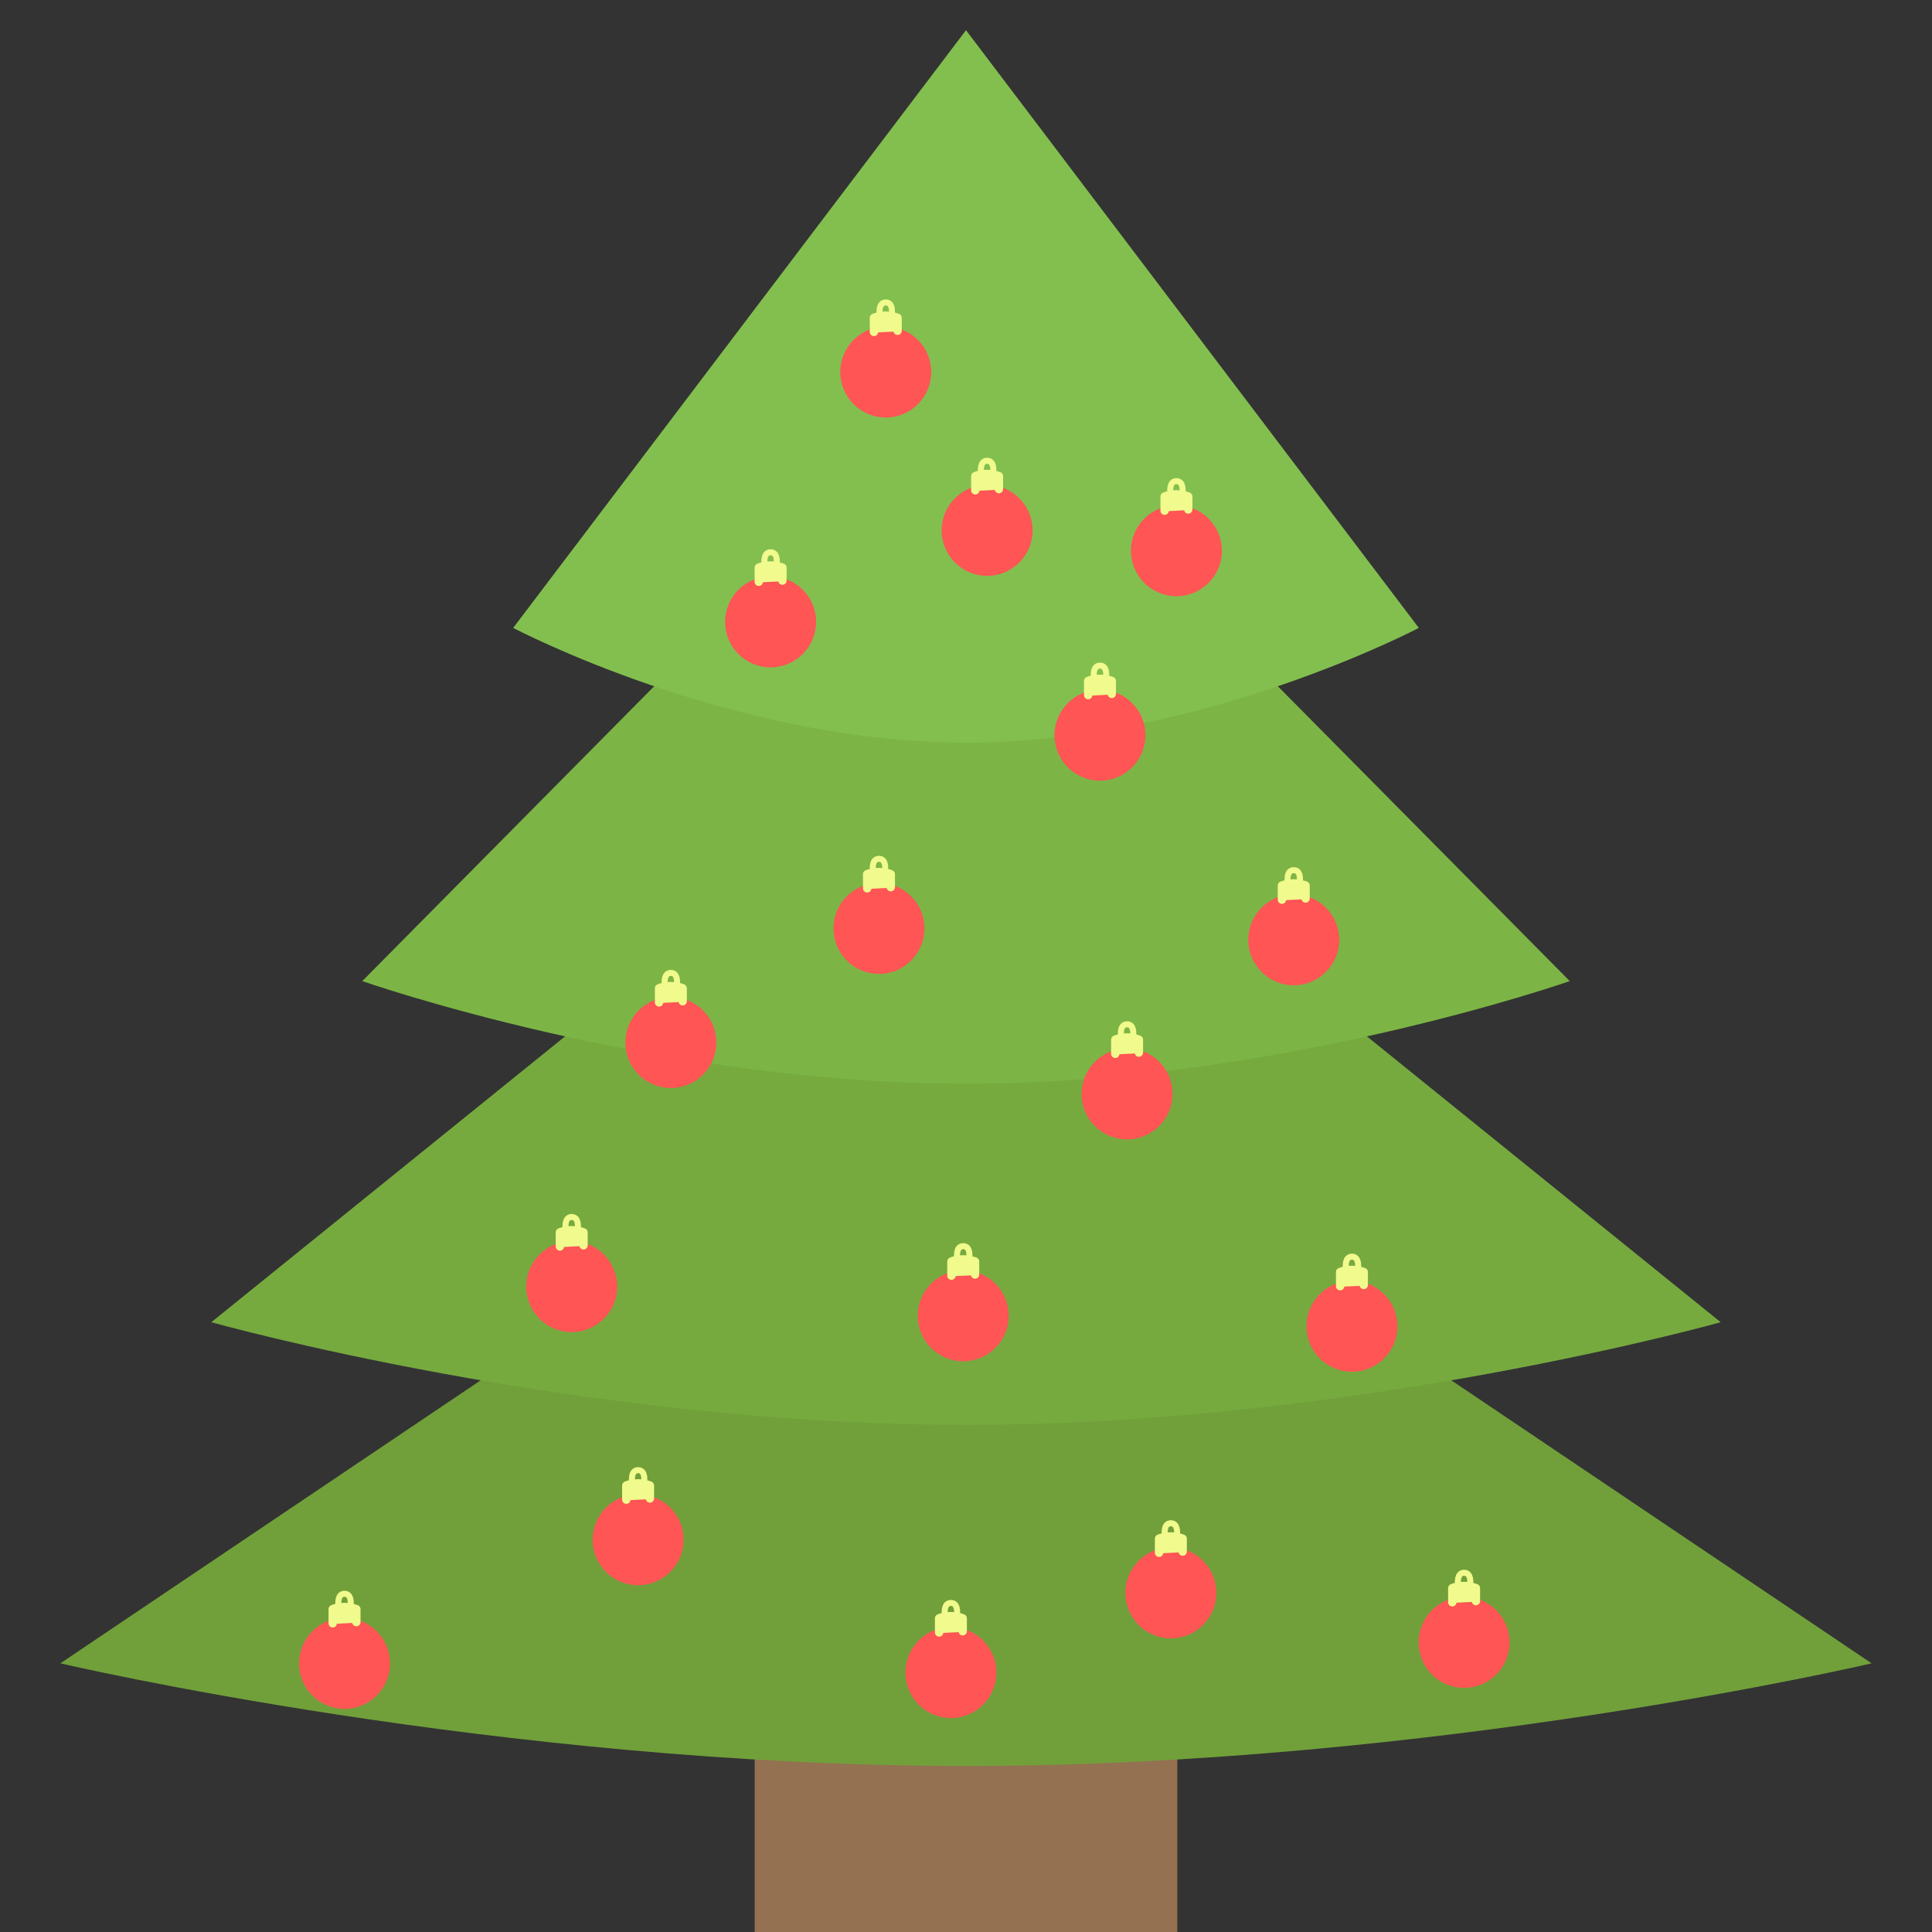 <svg xmlns:inkscape="http://www.inkscape.org/namespaces/inkscape" xmlns:sodipodi="http://sodipodi.sourceforge.net/DTD/sodipodi-0.dtd" xmlns="http://www.w3.org/2000/svg" xmlns:svg="http://www.w3.org/2000/svg" viewBox="0 0 64 64" enable-background="new 0 0 64 64" version="1.1" id="svg5" sodipodi:docname="christmas_tree_decorated.svg" xml:space="preserve" inkscape:version="1.3.2 (091e20ef0f, 2023-11-25)">
  <rect x="0" y="0" width="64" height="64" fill="#333333" stroke="none"/>
  <defs id="defs5"/>
  <sodipodi:namedview id="namedview5" pagecolor="#ffffff" bordercolor="#000000" borderopacity="0.25" inkscape:showpageshadow="2" inkscape:pageopacity="0.0" inkscape:pagecheckerboard="0" inkscape:deskcolor="#d1d1d1" inkscape:zoom="5.7578125" inkscape:cx="-9.5522388" inkscape:cy="38.295794" inkscape:window-width="1680" inkscape:window-height="1013" inkscape:window-x="0" inkscape:window-y="0" inkscape:window-maximized="1" inkscape:current-layer="svg5"/>
  <path fill="#947151" d="m25 52.1h14v11.9h-14z" id="path1"/>
  <path d="M32,34.9L2,55.1c0,0,14.5,3.4,30,3.4c15.5,0,30-3.4,30-3.4L32,34.9z" fill="#71a03a" id="path2"/>
  <path d="M32,23.6L7,43.8c0,0,12.1,3.4,25,3.4s25-3.4,25-3.4L32,23.6z" fill="#76aa3f" id="path3"/>
  <path d="M32,12.3L12,32.5c0,0,9.7,3.4,20,3.4c10.3,0,20-3.4,20-3.4L32,12.3z" fill="#7cb545" id="path4"/>
  <path d="M32,1L17,20.8c0,0,7.2,3.8,15,3.8s15-3.8,15-3.8L32,1z" fill="#83bf4f" id="path5"/>
  <g id="g5" transform="matrix(0.043,0,0,0.043,40.754,28.554)">
    <path style="fill:#ff5555;stroke:#ff5555" d="m 48.912,94.5 c -19.048,0 -34.545,-15.497 -34.545,-34.546 0,-19.048 15.497,-34.545 34.545,-34.545 19.048,0 34.546,15.497 34.546,34.545 0,19.049 -15.498,34.546 -34.546,34.546 z m 0,-63.637 c -16.041,0 -29.091,13.051 -29.091,29.091 0,16.041 13.05,29.092 29.091,29.092 16.041,0 29.091,-13.051 29.091,-29.092 0,-16.04 -13.051,-29.091 -29.091,-29.091 z" id="path1-3">
    </path>
    <ellipse style="fill:#ff5555;stroke:#ff5555;stroke-width:0.677;stroke-miterlimit:4.1" id="path6" cx="42.927" cy="31.127" rx="1.065" ry="1.055" transform="matrix(22.995,0,0,23.2,-937.135,-662.453)"/>
    <path style="fill:#ff5555;stroke:#ff5555" d="m 48.992,84.5 c -1.004,0 -1.818,-0.814 -1.818,-1.818 0,-1.004 0.814,-1.818 1.818,-1.818 11.529,0 20.91,-9.379 20.91,-20.909 0,-1.004 0.813,-1.817 1.818,-1.817 1.004,0 1.817,0.813 1.817,1.817 0,13.534 -11.011,24.545 -24.545,24.545 z" id="path2-6">
    </path>
    <path style="fill:#f1fa8c;stroke:#f1fa8c" d="m 58.936,15.573 c -10.909,-3.967 -19.847,-0.097 -20.222,0.071 -0.985,0.438 -1.62,1.414 -1.62,2.492 v 10.909 c 0,1.506 1.221,2.727 2.728,2.727 1.506,0 2.727,-1.221 2.727,-2.727 V 28.908 L 55.29,28.271 c 0.073,1.441 1.254,2.591 2.714,2.591 1.507,0 2.728,-1.221 2.728,-2.727 v -10 c -0.002,-1.146 -0.719,-2.17 -1.796,-2.562 z" id="path3-7">
    </path>
    <path style="fill:#f1fa8c;stroke:#f1fa8c" d="m 53.459,18.137 c -0.107,0 -0.216,-0.01 -0.326,-0.029 -0.987,-0.18 -1.643,-1.125 -1.464,-2.111 v 0 c 0.23,-1.294 0.568,-5.371 -0.863,-7.081 -0.28,-0.335 -0.78,-0.778 -1.894,-0.778 -1.113,0 -1.614,0.443 -1.894,0.778 -1.432,1.71 -1.094,5.787 -0.863,7.081 0.177,0.987 -0.479,1.933 -1.467,2.11 -0.992,0.178 -1.932,-0.477 -2.111,-1.463 -0.123,-0.68 -1.126,-6.733 1.646,-10.057 1.14,-1.365 2.761,-2.087 4.688,-2.087 1.927,0 3.549,0.722 4.689,2.087 2.773,3.323 1.771,9.377 1.646,10.057 -0.159,0.877 -0.925,1.493 -1.787,1.493 z" id="path4-5">
    </path>
  </g>
  <g id="g5-3" transform="matrix(0.043,0,0,0.043,36.868,15.667)">
    <path style="fill:#ff5555;stroke:#ff5555" d="m 48.912,94.5 c -19.048,0 -34.545,-15.497 -34.545,-34.546 0,-19.048 15.497,-34.545 34.545,-34.545 19.048,0 34.546,15.497 34.546,34.545 0,19.049 -15.498,34.546 -34.546,34.546 z m 0,-63.637 c -16.041,0 -29.091,13.051 -29.091,29.091 0,16.041 13.05,29.092 29.091,29.092 16.041,0 29.091,-13.051 29.091,-29.092 0,-16.04 -13.051,-29.091 -29.091,-29.091 z" id="path1-3-5">
    </path>
    <ellipse style="fill:#ff5555;stroke:#ff5555;stroke-width:0.677;stroke-miterlimit:4.1" id="path6-6" cx="42.927" cy="31.127" rx="1.065" ry="1.055" transform="matrix(22.995,0,0,23.2,-937.135,-662.453)"/>
    <path style="fill:#ff5555;stroke:#ff5555" d="m 48.992,84.5 c -1.004,0 -1.818,-0.814 -1.818,-1.818 0,-1.004 0.814,-1.818 1.818,-1.818 11.529,0 20.91,-9.379 20.91,-20.909 0,-1.004 0.813,-1.817 1.818,-1.817 1.004,0 1.817,0.813 1.817,1.817 0,13.534 -11.011,24.545 -24.545,24.545 z" id="path2-6-2">
    </path>
    <path style="fill:#f1fa8c;stroke:#f1fa8c" d="m 58.936,15.573 c -10.909,-3.967 -19.847,-0.097 -20.222,0.071 -0.985,0.438 -1.62,1.414 -1.62,2.492 v 10.909 c 0,1.506 1.221,2.727 2.728,2.727 1.506,0 2.727,-1.221 2.727,-2.727 V 28.908 L 55.29,28.271 c 0.073,1.441 1.254,2.591 2.714,2.591 1.507,0 2.728,-1.221 2.728,-2.727 v -10 c -0.002,-1.146 -0.719,-2.17 -1.796,-2.562 z" id="path3-7-9">
    </path>
    <path style="fill:#f1fa8c;stroke:#f1fa8c" d="m 53.459,18.137 c -0.107,0 -0.216,-0.01 -0.326,-0.029 -0.987,-0.18 -1.643,-1.125 -1.464,-2.111 v 0 c 0.23,-1.294 0.568,-5.371 -0.863,-7.081 -0.28,-0.335 -0.78,-0.778 -1.894,-0.778 -1.113,0 -1.614,0.443 -1.894,0.778 -1.432,1.71 -1.094,5.787 -0.863,7.081 0.177,0.987 -0.479,1.933 -1.467,2.11 -0.992,0.178 -1.932,-0.477 -2.111,-1.463 -0.123,-0.68 -1.126,-6.733 1.646,-10.057 1.14,-1.365 2.761,-2.087 4.688,-2.087 1.927,0 3.549,0.722 4.689,2.087 2.773,3.323 1.771,9.377 1.646,10.057 -0.159,0.877 -0.925,1.493 -1.787,1.493 z" id="path4-5-1">
    </path>
  </g>
  <g id="g5-2" transform="matrix(0.043,0,0,0.043,23.424,18.023)">
    <path style="fill:#ff5555;stroke:#ff5555" d="m 48.912,94.5 c -19.048,0 -34.545,-15.497 -34.545,-34.546 0,-19.048 15.497,-34.545 34.545,-34.545 19.048,0 34.546,15.497 34.546,34.545 0,19.049 -15.498,34.546 -34.546,34.546 z m 0,-63.637 c -16.041,0 -29.091,13.051 -29.091,29.091 0,16.041 13.05,29.092 29.091,29.092 16.041,0 29.091,-13.051 29.091,-29.092 0,-16.04 -13.051,-29.091 -29.091,-29.091 z" id="path1-3-7">
    </path>
    <ellipse style="fill:#ff5555;stroke:#ff5555;stroke-width:0.677;stroke-miterlimit:4.1" id="path6-0" cx="42.927" cy="31.127" rx="1.065" ry="1.055" transform="matrix(22.995,0,0,23.2,-937.135,-662.453)"/>
    <path style="fill:#ff5555;stroke:#ff5555" d="m 48.992,84.5 c -1.004,0 -1.818,-0.814 -1.818,-1.818 0,-1.004 0.814,-1.818 1.818,-1.818 11.529,0 20.91,-9.379 20.91,-20.909 0,-1.004 0.813,-1.817 1.818,-1.817 1.004,0 1.817,0.813 1.817,1.817 0,13.534 -11.011,24.545 -24.545,24.545 z" id="path2-6-9">
    </path>
    <path style="fill:#f1fa8c;stroke:#f1fa8c" d="m 58.936,15.573 c -10.909,-3.967 -19.847,-0.097 -20.222,0.071 -0.985,0.438 -1.62,1.414 -1.62,2.492 v 10.909 c 0,1.506 1.221,2.727 2.728,2.727 1.506,0 2.727,-1.221 2.727,-2.727 V 28.908 L 55.29,28.271 c 0.073,1.441 1.254,2.591 2.714,2.591 1.507,0 2.728,-1.221 2.728,-2.727 v -10 c -0.002,-1.146 -0.719,-2.17 -1.796,-2.562 z" id="path3-7-3">
    </path>
    <path style="fill:#f1fa8c;stroke:#f1fa8c" d="m 53.459,18.137 c -0.107,0 -0.216,-0.01 -0.326,-0.029 -0.987,-0.18 -1.643,-1.125 -1.464,-2.111 v 0 c 0.23,-1.294 0.568,-5.371 -0.863,-7.081 -0.28,-0.335 -0.78,-0.778 -1.894,-0.778 -1.113,0 -1.614,0.443 -1.894,0.778 -1.432,1.71 -1.094,5.787 -0.863,7.081 0.177,0.987 -0.479,1.933 -1.467,2.11 -0.992,0.178 -1.932,-0.477 -2.111,-1.463 -0.123,-0.68 -1.126,-6.733 1.646,-10.057 1.14,-1.365 2.761,-2.087 4.688,-2.087 1.927,0 3.549,0.722 4.689,2.087 2.773,3.323 1.771,9.377 1.646,10.057 -0.159,0.877 -0.925,1.493 -1.787,1.493 z" id="path4-5-6">
    </path>
  </g>
  <g id="g5-17" transform="matrix(0.043,0,0,0.043,34.335,21.777)">
    <path style="fill:#ff5555;stroke:#ff5555" d="m 48.912,94.5 c -19.048,0 -34.545,-15.497 -34.545,-34.546 0,-19.048 15.497,-34.545 34.545,-34.545 19.048,0 34.546,15.497 34.546,34.545 0,19.049 -15.498,34.546 -34.546,34.546 z m 0,-63.637 c -16.041,0 -29.091,13.051 -29.091,29.091 0,16.041 13.05,29.092 29.091,29.092 16.041,0 29.091,-13.051 29.091,-29.092 0,-16.04 -13.051,-29.091 -29.091,-29.091 z" id="path1-3-71">
    </path>
    <ellipse style="fill:#ff5555;stroke:#ff5555;stroke-width:0.677;stroke-miterlimit:4.1" id="path6-159" cx="42.927" cy="31.127" rx="1.065" ry="1.055" transform="matrix(22.995,0,0,23.2,-937.135,-662.453)"/>
    <path style="fill:#ff5555;stroke:#ff5555" d="m 48.992,84.5 c -1.004,0 -1.818,-0.814 -1.818,-1.818 0,-1.004 0.814,-1.818 1.818,-1.818 11.529,0 20.91,-9.379 20.91,-20.909 0,-1.004 0.813,-1.817 1.818,-1.817 1.004,0 1.817,0.813 1.817,1.817 0,13.534 -11.011,24.545 -24.545,24.545 z" id="path2-6-77">
    </path>
    <path style="fill:#f1fa8c;stroke:#f1fa8c" d="m 58.936,15.573 c -10.909,-3.967 -19.847,-0.097 -20.222,0.071 -0.985,0.438 -1.62,1.414 -1.62,2.492 v 10.909 c 0,1.506 1.221,2.727 2.728,2.727 1.506,0 2.727,-1.221 2.727,-2.727 V 28.908 L 55.29,28.271 c 0.073,1.441 1.254,2.591 2.714,2.591 1.507,0 2.728,-1.221 2.728,-2.727 v -10 c -0.002,-1.146 -0.719,-2.17 -1.796,-2.562 z" id="path3-7-6">
    </path>
    <path style="fill:#f1fa8c;stroke:#f1fa8c" d="m 53.459,18.137 c -0.107,0 -0.216,-0.01 -0.326,-0.029 -0.987,-0.18 -1.643,-1.125 -1.464,-2.111 v 0 c 0.23,-1.294 0.568,-5.371 -0.863,-7.081 -0.28,-0.335 -0.78,-0.778 -1.894,-0.778 -1.113,0 -1.614,0.443 -1.894,0.778 -1.432,1.71 -1.094,5.787 -0.863,7.081 0.177,0.987 -0.479,1.933 -1.467,2.11 -0.992,0.178 -1.932,-0.477 -2.111,-1.463 -0.123,-0.68 -1.126,-6.733 1.646,-10.057 1.14,-1.365 2.761,-2.087 4.688,-2.087 1.927,0 3.549,0.722 4.689,2.087 2.773,3.323 1.771,9.377 1.646,10.057 -0.159,0.877 -0.925,1.493 -1.787,1.493 z" id="path4-5-73">
    </path>
  </g>
  <g id="g5-0" transform="matrix(0.043,0,0,0.043,27.239,9.747)">
    <path style="fill:#ff5555;stroke:#ff5555" d="m 48.912,94.5 c -19.048,0 -34.545,-15.497 -34.545,-34.546 0,-19.048 15.497,-34.545 34.545,-34.545 19.048,0 34.546,15.497 34.546,34.545 0,19.049 -15.498,34.546 -34.546,34.546 z m 0,-63.637 c -16.041,0 -29.091,13.051 -29.091,29.091 0,16.041 13.05,29.092 29.091,29.092 16.041,0 29.091,-13.051 29.091,-29.092 0,-16.04 -13.051,-29.091 -29.091,-29.091 z" id="path1-3-6">
    </path>
    <ellipse style="fill:#ff5555;stroke:#ff5555;stroke-width:0.677;stroke-miterlimit:4.1" id="path6-2" cx="42.927" cy="31.127" rx="1.065" ry="1.055" transform="matrix(22.995,0,0,23.2,-937.135,-662.453)"/>
    <path style="fill:#ff5555;stroke:#ff5555" d="m 48.992,84.5 c -1.004,0 -1.818,-0.814 -1.818,-1.818 0,-1.004 0.814,-1.818 1.818,-1.818 11.529,0 20.91,-9.379 20.91,-20.909 0,-1.004 0.813,-1.817 1.818,-1.817 1.004,0 1.817,0.813 1.817,1.817 0,13.534 -11.011,24.545 -24.545,24.545 z" id="path2-6-6">
    </path>
    <path style="fill:#f1fa8c;stroke:#f1fa8c" d="m 58.936,15.573 c -10.909,-3.967 -19.847,-0.097 -20.222,0.071 -0.985,0.438 -1.62,1.414 -1.62,2.492 v 10.909 c 0,1.506 1.221,2.727 2.728,2.727 1.506,0 2.727,-1.221 2.727,-2.727 V 28.908 L 55.29,28.271 c 0.073,1.441 1.254,2.591 2.714,2.591 1.507,0 2.728,-1.221 2.728,-2.727 v -10 c -0.002,-1.146 -0.719,-2.17 -1.796,-2.562 z" id="path3-7-1">
    </path>
    <path style="fill:#f1fa8c;stroke:#f1fa8c" d="m 53.459,18.137 c -0.107,0 -0.216,-0.01 -0.326,-0.029 -0.987,-0.18 -1.643,-1.125 -1.464,-2.111 v 0 c 0.23,-1.294 0.568,-5.371 -0.863,-7.081 -0.28,-0.335 -0.78,-0.778 -1.894,-0.778 -1.113,0 -1.614,0.443 -1.894,0.778 -1.432,1.71 -1.094,5.787 -0.863,7.081 0.177,0.987 -0.479,1.933 -1.467,2.11 -0.992,0.178 -1.932,-0.477 -2.111,-1.463 -0.123,-0.68 -1.126,-6.733 1.646,-10.057 1.14,-1.365 2.761,-2.087 4.688,-2.087 1.927,0 3.549,0.722 4.689,2.087 2.773,3.323 1.771,9.377 1.646,10.057 -0.159,0.877 -0.925,1.493 -1.787,1.493 z" id="path4-5-8">
    </path>
  </g>
  <g id="g5-65" transform="matrix(0.043,0,0,0.043,30.596,14.992)">
    <path style="fill:#ff5555;stroke:#ff5555" d="m 48.912,94.5 c -19.048,0 -34.545,-15.497 -34.545,-34.546 0,-19.048 15.497,-34.545 34.545,-34.545 19.048,0 34.546,15.497 34.546,34.545 0,19.049 -15.498,34.546 -34.546,34.546 z m 0,-63.637 c -16.041,0 -29.091,13.051 -29.091,29.091 0,16.041 13.05,29.092 29.091,29.092 16.041,0 29.091,-13.051 29.091,-29.092 0,-16.04 -13.051,-29.091 -29.091,-29.091 z" id="path1-3-63">
    </path>
    <ellipse style="fill:#ff5555;stroke:#ff5555;stroke-width:0.677;stroke-miterlimit:4.1" id="path6-94" cx="42.927" cy="31.127" rx="1.065" ry="1.055" transform="matrix(22.995,0,0,23.2,-937.135,-662.453)"/>
    <path style="fill:#ff5555;stroke:#ff5555" d="m 48.992,84.5 c -1.004,0 -1.818,-0.814 -1.818,-1.818 0,-1.004 0.814,-1.818 1.818,-1.818 11.529,0 20.91,-9.379 20.91,-20.909 0,-1.004 0.813,-1.817 1.818,-1.817 1.004,0 1.817,0.813 1.817,1.817 0,13.534 -11.011,24.545 -24.545,24.545 z" id="path2-6-8">
    </path>
    <path style="fill:#f1fa8c;stroke:#f1fa8c" d="m 58.936,15.573 c -10.909,-3.967 -19.847,-0.097 -20.222,0.071 -0.985,0.438 -1.62,1.414 -1.62,2.492 v 10.909 c 0,1.506 1.221,2.727 2.728,2.727 1.506,0 2.727,-1.221 2.727,-2.727 V 28.908 L 55.29,28.271 c 0.073,1.441 1.254,2.591 2.714,2.591 1.507,0 2.728,-1.221 2.728,-2.727 v -10 c -0.002,-1.146 -0.719,-2.17 -1.796,-2.562 z" id="path3-7-12">
    </path>
    <path style="fill:#f1fa8c;stroke:#f1fa8c" d="m 53.459,18.137 c -0.107,0 -0.216,-0.01 -0.326,-0.029 -0.987,-0.18 -1.643,-1.125 -1.464,-2.111 v 0 c 0.23,-1.294 0.568,-5.371 -0.863,-7.081 -0.28,-0.335 -0.78,-0.778 -1.894,-0.778 -1.113,0 -1.614,0.443 -1.894,0.778 -1.432,1.71 -1.094,5.787 -0.863,7.081 0.177,0.987 -0.479,1.933 -1.467,2.11 -0.992,0.178 -1.932,-0.477 -2.111,-1.463 -0.123,-0.68 -1.126,-6.733 1.646,-10.057 1.14,-1.365 2.761,-2.087 4.688,-2.087 1.927,0 3.549,0.722 4.689,2.087 2.773,3.323 1.771,9.377 1.646,10.057 -0.159,0.877 -0.925,1.493 -1.787,1.493 z" id="path4-5-93">
    </path>
  </g>
  <g id="g5-7" transform="matrix(0.043,0,0,0.043,27.014,28.178)">
    <path style="fill:#ff5555;stroke:#ff5555" d="m 48.912,94.5 c -19.048,0 -34.545,-15.497 -34.545,-34.546 0,-19.048 15.497,-34.545 34.545,-34.545 19.048,0 34.546,15.497 34.546,34.545 0,19.049 -15.498,34.546 -34.546,34.546 z m 0,-63.637 c -16.041,0 -29.091,13.051 -29.091,29.091 0,16.041 13.05,29.092 29.091,29.092 16.041,0 29.091,-13.051 29.091,-29.092 0,-16.04 -13.051,-29.091 -29.091,-29.091 z" id="path1-3-9">
    </path>
    <ellipse style="fill:#ff5555;stroke:#ff5555;stroke-width:0.677;stroke-miterlimit:4.1" id="path6-20" cx="42.927" cy="31.127" rx="1.065" ry="1.055" transform="matrix(22.995,0,0,23.2,-937.135,-662.453)"/>
    <path style="fill:#ff5555;stroke:#ff5555" d="m 48.992,84.5 c -1.004,0 -1.818,-0.814 -1.818,-1.818 0,-1.004 0.814,-1.818 1.818,-1.818 11.529,0 20.91,-9.379 20.91,-20.909 0,-1.004 0.813,-1.817 1.818,-1.817 1.004,0 1.817,0.813 1.817,1.817 0,13.534 -11.011,24.545 -24.545,24.545 z" id="path2-6-23">
    </path>
    <path style="fill:#f1fa8c;stroke:#f1fa8c" d="m 58.936,15.573 c -10.909,-3.967 -19.847,-0.097 -20.222,0.071 -0.985,0.438 -1.62,1.414 -1.62,2.492 v 10.909 c 0,1.506 1.221,2.727 2.728,2.727 1.506,0 2.727,-1.221 2.727,-2.727 V 28.908 L 55.29,28.271 c 0.073,1.441 1.254,2.591 2.714,2.591 1.507,0 2.728,-1.221 2.728,-2.727 v -10 c -0.002,-1.146 -0.719,-2.17 -1.796,-2.562 z" id="path3-7-7">
    </path>
    <path style="fill:#f1fa8c;stroke:#f1fa8c" d="m 53.459,18.137 c -0.107,0 -0.216,-0.01 -0.326,-0.029 -0.987,-0.18 -1.643,-1.125 -1.464,-2.111 v 0 c 0.23,-1.294 0.568,-5.371 -0.863,-7.081 -0.28,-0.335 -0.78,-0.778 -1.894,-0.778 -1.113,0 -1.614,0.443 -1.894,0.778 -1.432,1.71 -1.094,5.787 -0.863,7.081 0.177,0.987 -0.479,1.933 -1.467,2.11 -0.992,0.178 -1.932,-0.477 -2.111,-1.463 -0.123,-0.68 -1.126,-6.733 1.646,-10.057 1.14,-1.365 2.761,-2.087 4.688,-2.087 1.927,0 3.549,0.722 4.689,2.087 2.773,3.323 1.771,9.377 1.646,10.057 -0.159,0.877 -0.925,1.493 -1.787,1.493 z" id="path4-5-5">
    </path>
  </g>
  <g id="g5-9" transform="matrix(0.043,0,0,0.043,20.12,31.957)">
    <path style="fill:#ff5555;stroke:#ff5555" d="m 48.912,94.5 c -19.048,0 -34.545,-15.497 -34.545,-34.546 0,-19.048 15.497,-34.545 34.545,-34.545 19.048,0 34.546,15.497 34.546,34.545 0,19.049 -15.498,34.546 -34.546,34.546 z m 0,-63.637 c -16.041,0 -29.091,13.051 -29.091,29.091 0,16.041 13.05,29.092 29.091,29.092 16.041,0 29.091,-13.051 29.091,-29.092 0,-16.04 -13.051,-29.091 -29.091,-29.091 z" id="path1-3-2">
    </path>
    <ellipse style="fill:#ff5555;stroke:#ff5555;stroke-width:0.677;stroke-miterlimit:4.1" id="path6-28" cx="42.927" cy="31.127" rx="1.065" ry="1.055" transform="matrix(22.995,0,0,23.2,-937.135,-662.453)"/>
    <path style="fill:#ff5555;stroke:#ff5555" d="m 48.992,84.5 c -1.004,0 -1.818,-0.814 -1.818,-1.818 0,-1.004 0.814,-1.818 1.818,-1.818 11.529,0 20.91,-9.379 20.91,-20.909 0,-1.004 0.813,-1.817 1.818,-1.817 1.004,0 1.817,0.813 1.817,1.817 0,13.534 -11.011,24.545 -24.545,24.545 z" id="path2-6-97">
    </path>
    <path style="fill:#f1fa8c;stroke:#f1fa8c" d="m 58.936,15.573 c -10.909,-3.967 -19.847,-0.097 -20.222,0.071 -0.985,0.438 -1.62,1.414 -1.62,2.492 v 10.909 c 0,1.506 1.221,2.727 2.728,2.727 1.506,0 2.727,-1.221 2.727,-2.727 V 28.908 L 55.29,28.271 c 0.073,1.441 1.254,2.591 2.714,2.591 1.507,0 2.728,-1.221 2.728,-2.727 v -10 c -0.002,-1.146 -0.719,-2.17 -1.796,-2.562 z" id="path3-7-36">
    </path>
    <path style="fill:#f1fa8c;stroke:#f1fa8c" d="m 53.459,18.137 c -0.107,0 -0.216,-0.01 -0.326,-0.029 -0.987,-0.18 -1.643,-1.125 -1.464,-2.111 v 0 c 0.23,-1.294 0.568,-5.371 -0.863,-7.081 -0.28,-0.335 -0.78,-0.778 -1.894,-0.778 -1.113,0 -1.614,0.443 -1.894,0.778 -1.432,1.71 -1.094,5.787 -0.863,7.081 0.177,0.987 -0.479,1.933 -1.467,2.11 -0.992,0.178 -1.932,-0.477 -2.111,-1.463 -0.123,-0.68 -1.126,-6.733 1.646,-10.057 1.14,-1.365 2.761,-2.087 4.688,-2.087 1.927,0 3.549,0.722 4.689,2.087 2.773,3.323 1.771,9.377 1.646,10.057 -0.159,0.877 -0.925,1.493 -1.787,1.493 z" id="path4-5-12">
    </path>
  </g>
  <g id="g5-93" transform="matrix(0.043,0,0,0.043,35.233,33.659)">
    <path style="fill:#ff5555;stroke:#ff5555" d="m 48.912,94.5 c -19.048,0 -34.545,-15.497 -34.545,-34.546 0,-19.048 15.497,-34.545 34.545,-34.545 19.048,0 34.546,15.497 34.546,34.545 0,19.049 -15.498,34.546 -34.546,34.546 z m 0,-63.637 c -16.041,0 -29.091,13.051 -29.091,29.091 0,16.041 13.05,29.092 29.091,29.092 16.041,0 29.091,-13.051 29.091,-29.092 0,-16.04 -13.051,-29.091 -29.091,-29.091 z" id="path1-3-1">
    </path>
    <ellipse style="fill:#ff5555;stroke:#ff5555;stroke-width:0.677;stroke-miterlimit:4.1" id="path6-9" cx="42.927" cy="31.127" rx="1.065" ry="1.055" transform="matrix(22.995,0,0,23.2,-937.135,-662.453)"/>
    <path style="fill:#ff5555;stroke:#ff5555" d="m 48.992,84.5 c -1.004,0 -1.818,-0.814 -1.818,-1.818 0,-1.004 0.814,-1.818 1.818,-1.818 11.529,0 20.91,-9.379 20.91,-20.909 0,-1.004 0.813,-1.817 1.818,-1.817 1.004,0 1.817,0.813 1.817,1.817 0,13.534 -11.011,24.545 -24.545,24.545 z" id="path2-6-4">
    </path>
    <path style="fill:#f1fa8c;stroke:#f1fa8c" d="m 58.936,15.573 c -10.909,-3.967 -19.847,-0.097 -20.222,0.071 -0.985,0.438 -1.62,1.414 -1.62,2.492 v 10.909 c 0,1.506 1.221,2.727 2.728,2.727 1.506,0 2.727,-1.221 2.727,-2.727 V 28.908 L 55.29,28.271 c 0.073,1.441 1.254,2.591 2.714,2.591 1.507,0 2.728,-1.221 2.728,-2.727 v -10 c -0.002,-1.146 -0.719,-2.17 -1.796,-2.562 z" id="path3-7-78">
    </path>
    <path style="fill:#f1fa8c;stroke:#f1fa8c" d="m 53.459,18.137 c -0.107,0 -0.216,-0.01 -0.326,-0.029 -0.987,-0.18 -1.643,-1.125 -1.464,-2.111 v 0 c 0.23,-1.294 0.568,-5.371 -0.863,-7.081 -0.28,-0.335 -0.78,-0.778 -1.894,-0.778 -1.113,0 -1.614,0.443 -1.894,0.778 -1.432,1.71 -1.094,5.787 -0.863,7.081 0.177,0.987 -0.479,1.933 -1.467,2.11 -0.992,0.178 -1.932,-0.477 -2.111,-1.463 -0.123,-0.68 -1.126,-6.733 1.646,-10.057 1.14,-1.365 2.761,-2.087 4.688,-2.087 1.927,0 3.549,0.722 4.689,2.087 2.773,3.323 1.771,9.377 1.646,10.057 -0.159,0.877 -0.925,1.493 -1.787,1.493 z" id="path4-5-4">
    </path>
  </g>
  <g id="g5-5" transform="matrix(0.043,0,0,0.043,29.805,41.009)">
    <path style="fill:#ff5555;stroke:#ff5555" d="m 48.912,94.5 c -19.048,0 -34.545,-15.497 -34.545,-34.546 0,-19.048 15.497,-34.545 34.545,-34.545 19.048,0 34.546,15.497 34.546,34.545 0,19.049 -15.498,34.546 -34.546,34.546 z m 0,-63.637 c -16.041,0 -29.091,13.051 -29.091,29.091 0,16.041 13.05,29.092 29.091,29.092 16.041,0 29.091,-13.051 29.091,-29.092 0,-16.04 -13.051,-29.091 -29.091,-29.091 z" id="path1-3-0">
    </path>
    <ellipse style="fill:#ff5555;stroke:#ff5555;stroke-width:0.677;stroke-miterlimit:4.1" id="path6-3" cx="42.927" cy="31.127" rx="1.065" ry="1.055" transform="matrix(22.995,0,0,23.2,-937.135,-662.453)"/>
    <path style="fill:#ff5555;stroke:#ff5555" d="m 48.992,84.5 c -1.004,0 -1.818,-0.814 -1.818,-1.818 0,-1.004 0.814,-1.818 1.818,-1.818 11.529,0 20.91,-9.379 20.91,-20.909 0,-1.004 0.813,-1.817 1.818,-1.817 1.004,0 1.817,0.813 1.817,1.817 0,13.534 -11.011,24.545 -24.545,24.545 z" id="path2-6-61">
    </path>
    <path style="fill:#f1fa8c;stroke:#f1fa8c" d="m 58.936,15.573 c -10.909,-3.967 -19.847,-0.097 -20.222,0.071 -0.985,0.438 -1.62,1.414 -1.62,2.492 v 10.909 c 0,1.506 1.221,2.727 2.728,2.727 1.506,0 2.727,-1.221 2.727,-2.727 V 28.908 L 55.29,28.271 c 0.073,1.441 1.254,2.591 2.714,2.591 1.507,0 2.728,-1.221 2.728,-2.727 v -10 c -0.002,-1.146 -0.719,-2.17 -1.796,-2.562 z" id="path3-7-0">
    </path>
    <path style="fill:#f1fa8c;stroke:#f1fa8c" d="m 53.459,18.137 c -0.107,0 -0.216,-0.01 -0.326,-0.029 -0.987,-0.18 -1.643,-1.125 -1.464,-2.111 v 0 c 0.23,-1.294 0.568,-5.371 -0.863,-7.081 -0.28,-0.335 -0.78,-0.778 -1.894,-0.778 -1.113,0 -1.614,0.443 -1.894,0.778 -1.432,1.71 -1.094,5.787 -0.863,7.081 0.177,0.987 -0.479,1.933 -1.467,2.11 -0.992,0.178 -1.932,-0.477 -2.111,-1.463 -0.123,-0.68 -1.126,-6.733 1.646,-10.057 1.14,-1.365 2.761,-2.087 4.688,-2.087 1.927,0 3.549,0.722 4.689,2.087 2.773,3.323 1.771,9.377 1.646,10.057 -0.159,0.877 -0.925,1.493 -1.787,1.493 z" id="path4-5-63">
    </path>
  </g>
  <g id="g5-54" transform="matrix(0.043,0,0,0.043,19.035,48.429)">
    <path style="fill:#ff5555;stroke:#ff5555" d="m 48.912,94.5 c -19.048,0 -34.545,-15.497 -34.545,-34.546 0,-19.048 15.497,-34.545 34.545,-34.545 19.048,0 34.546,15.497 34.546,34.545 0,19.049 -15.498,34.546 -34.546,34.546 z m 0,-63.637 c -16.041,0 -29.091,13.051 -29.091,29.091 0,16.041 13.05,29.092 29.091,29.092 16.041,0 29.091,-13.051 29.091,-29.092 0,-16.04 -13.051,-29.091 -29.091,-29.091 z" id="path1-3-74">
    </path>
    <ellipse style="fill:#ff5555;stroke:#ff5555;stroke-width:0.677;stroke-miterlimit:4.1" id="path6-4" cx="42.927" cy="31.127" rx="1.065" ry="1.055" transform="matrix(22.995,0,0,23.2,-937.135,-662.453)"/>
    <path style="fill:#ff5555;stroke:#ff5555" d="m 48.992,84.5 c -1.004,0 -1.818,-0.814 -1.818,-1.818 0,-1.004 0.814,-1.818 1.818,-1.818 11.529,0 20.91,-9.379 20.91,-20.909 0,-1.004 0.813,-1.817 1.818,-1.817 1.004,0 1.817,0.813 1.817,1.817 0,13.534 -11.011,24.545 -24.545,24.545 z" id="path2-6-3">
    </path>
    <path style="fill:#f1fa8c;stroke:#f1fa8c" d="m 58.936,15.573 c -10.909,-3.967 -19.847,-0.097 -20.222,0.071 -0.985,0.438 -1.62,1.414 -1.62,2.492 v 10.909 c 0,1.506 1.221,2.727 2.728,2.727 1.506,0 2.727,-1.221 2.727,-2.727 V 28.908 L 55.29,28.271 c 0.073,1.441 1.254,2.591 2.714,2.591 1.507,0 2.728,-1.221 2.728,-2.727 v -10 c -0.002,-1.146 -0.719,-2.17 -1.796,-2.562 z" id="path3-7-07">
    </path>
    <path style="fill:#f1fa8c;stroke:#f1fa8c" d="m 53.459,18.137 c -0.107,0 -0.216,-0.01 -0.326,-0.029 -0.987,-0.18 -1.643,-1.125 -1.464,-2.111 v 0 c 0.23,-1.294 0.568,-5.371 -0.863,-7.081 -0.28,-0.335 -0.78,-0.778 -1.894,-0.778 -1.113,0 -1.614,0.443 -1.894,0.778 -1.432,1.71 -1.094,5.787 -0.863,7.081 0.177,0.987 -0.479,1.933 -1.467,2.11 -0.992,0.178 -1.932,-0.477 -2.111,-1.463 -0.123,-0.68 -1.126,-6.733 1.646,-10.057 1.14,-1.365 2.761,-2.087 4.688,-2.087 1.927,0 3.549,0.722 4.689,2.087 2.773,3.323 1.771,9.377 1.646,10.057 -0.159,0.877 -0.925,1.493 -1.787,1.493 z" id="path4-5-86">
    </path>
  </g>
  <g id="g5-8" transform="matrix(0.043,0,0,0.043,36.683,50.188)">
    <path style="fill:#ff5555;stroke:#ff5555" d="m 48.912,94.5 c -19.048,0 -34.545,-15.497 -34.545,-34.546 0,-19.048 15.497,-34.545 34.545,-34.545 19.048,0 34.546,15.497 34.546,34.545 0,19.049 -15.498,34.546 -34.546,34.546 z m 0,-63.637 c -16.041,0 -29.091,13.051 -29.091,29.091 0,16.041 13.05,29.092 29.091,29.092 16.041,0 29.091,-13.051 29.091,-29.092 0,-16.04 -13.051,-29.091 -29.091,-29.091 z" id="path1-3-8">
    </path>
    <ellipse style="fill:#ff5555;stroke:#ff5555;stroke-width:0.677;stroke-miterlimit:4.1" id="path6-43" cx="42.927" cy="31.127" rx="1.065" ry="1.055" transform="matrix(22.995,0,0,23.2,-937.135,-662.453)"/>
    <path style="fill:#ff5555;stroke:#ff5555" d="m 48.992,84.5 c -1.004,0 -1.818,-0.814 -1.818,-1.818 0,-1.004 0.814,-1.818 1.818,-1.818 11.529,0 20.91,-9.379 20.91,-20.909 0,-1.004 0.813,-1.817 1.818,-1.817 1.004,0 1.817,0.813 1.817,1.817 0,13.534 -11.011,24.545 -24.545,24.545 z" id="path2-6-1">
    </path>
    <path style="fill:#f1fa8c;stroke:#f1fa8c" d="m 58.936,15.573 c -10.909,-3.967 -19.847,-0.097 -20.222,0.071 -0.985,0.438 -1.62,1.414 -1.62,2.492 v 10.909 c 0,1.506 1.221,2.727 2.728,2.727 1.506,0 2.727,-1.221 2.727,-2.727 V 28.908 L 55.29,28.271 c 0.073,1.441 1.254,2.591 2.714,2.591 1.507,0 2.728,-1.221 2.728,-2.727 v -10 c -0.002,-1.146 -0.719,-2.17 -1.796,-2.562 z" id="path3-7-49">
    </path>
    <path style="fill:#f1fa8c;stroke:#f1fa8c" d="m 53.459,18.137 c -0.107,0 -0.216,-0.01 -0.326,-0.029 -0.987,-0.18 -1.643,-1.125 -1.464,-2.111 v 0 c 0.23,-1.294 0.568,-5.371 -0.863,-7.081 -0.28,-0.335 -0.78,-0.778 -1.894,-0.778 -1.113,0 -1.614,0.443 -1.894,0.778 -1.432,1.71 -1.094,5.787 -0.863,7.081 0.177,0.987 -0.479,1.933 -1.467,2.11 -0.992,0.178 -1.932,-0.477 -2.111,-1.463 -0.123,-0.68 -1.126,-6.733 1.646,-10.057 1.14,-1.365 2.761,-2.087 4.688,-2.087 1.927,0 3.549,0.722 4.689,2.087 2.773,3.323 1.771,9.377 1.646,10.057 -0.159,0.877 -0.925,1.493 -1.787,1.493 z" id="path4-5-20">
    </path>
  </g>
  <g id="g5-68" transform="matrix(0.043,0,0,0.043,9.31,52.524)">
    <path style="fill:#ff5555;stroke:#ff5555" d="m 48.912,94.5 c -19.048,0 -34.545,-15.497 -34.545,-34.546 0,-19.048 15.497,-34.545 34.545,-34.545 19.048,0 34.546,15.497 34.546,34.545 0,19.049 -15.498,34.546 -34.546,34.546 z m 0,-63.637 c -16.041,0 -29.091,13.051 -29.091,29.091 0,16.041 13.05,29.092 29.091,29.092 16.041,0 29.091,-13.051 29.091,-29.092 0,-16.04 -13.051,-29.091 -29.091,-29.091 z" id="path1-3-92">
    </path>
    <ellipse style="fill:#ff5555;stroke:#ff5555;stroke-width:0.677;stroke-miterlimit:4.1" id="path6-66" cx="42.927" cy="31.127" rx="1.065" ry="1.055" transform="matrix(22.995,0,0,23.2,-937.135,-662.453)"/>
    <path style="fill:#ff5555;stroke:#ff5555" d="m 48.992,84.5 c -1.004,0 -1.818,-0.814 -1.818,-1.818 0,-1.004 0.814,-1.818 1.818,-1.818 11.529,0 20.91,-9.379 20.91,-20.909 0,-1.004 0.813,-1.817 1.818,-1.817 1.004,0 1.817,0.813 1.817,1.817 0,13.534 -11.011,24.545 -24.545,24.545 z" id="path2-6-49">
    </path>
    <path style="fill:#f1fa8c;stroke:#f1fa8c" d="m 58.936,15.573 c -10.909,-3.967 -19.847,-0.097 -20.222,0.071 -0.985,0.438 -1.62,1.414 -1.62,2.492 v 10.909 c 0,1.506 1.221,2.727 2.728,2.727 1.506,0 2.727,-1.221 2.727,-2.727 V 28.908 L 55.29,28.271 c 0.073,1.441 1.254,2.591 2.714,2.591 1.507,0 2.728,-1.221 2.728,-2.727 v -10 c -0.002,-1.146 -0.719,-2.17 -1.796,-2.562 z" id="path3-7-5">
    </path>
    <path style="fill:#f1fa8c;stroke:#f1fa8c" d="m 53.459,18.137 c -0.107,0 -0.216,-0.01 -0.326,-0.029 -0.987,-0.18 -1.643,-1.125 -1.464,-2.111 v 0 c 0.23,-1.294 0.568,-5.371 -0.863,-7.081 -0.28,-0.335 -0.78,-0.778 -1.894,-0.778 -1.113,0 -1.614,0.443 -1.894,0.778 -1.432,1.71 -1.094,5.787 -0.863,7.081 0.177,0.987 -0.479,1.933 -1.467,2.11 -0.992,0.178 -1.932,-0.477 -2.111,-1.463 -0.123,-0.68 -1.126,-6.733 1.646,-10.057 1.14,-1.365 2.761,-2.087 4.688,-2.087 1.927,0 3.549,0.722 4.689,2.087 2.773,3.323 1.771,9.377 1.646,10.057 -0.159,0.877 -0.925,1.493 -1.787,1.493 z" id="path4-5-0">
    </path>
  </g>
  <g id="g5-4" transform="matrix(0.043,0,0,0.043,29.397,52.828)">
    <path style="fill:#ff5555;stroke:#ff5555" d="m 48.912,94.5 c -19.048,0 -34.545,-15.497 -34.545,-34.546 0,-19.048 15.497,-34.545 34.545,-34.545 19.048,0 34.546,15.497 34.546,34.545 0,19.049 -15.498,34.546 -34.546,34.546 z m 0,-63.637 c -16.041,0 -29.091,13.051 -29.091,29.091 0,16.041 13.05,29.092 29.091,29.092 16.041,0 29.091,-13.051 29.091,-29.092 0,-16.04 -13.051,-29.091 -29.091,-29.091 z" id="path1-3-87">
    </path>
    <ellipse style="fill:#ff5555;stroke:#ff5555;stroke-width:0.677;stroke-miterlimit:4.1" id="path6-1" cx="42.927" cy="31.127" rx="1.065" ry="1.055" transform="matrix(22.995,0,0,23.2,-937.135,-662.453)"/>
    <path style="fill:#ff5555;stroke:#ff5555" d="m 48.992,84.5 c -1.004,0 -1.818,-0.814 -1.818,-1.818 0,-1.004 0.814,-1.818 1.818,-1.818 11.529,0 20.91,-9.379 20.91,-20.909 0,-1.004 0.813,-1.817 1.818,-1.817 1.004,0 1.817,0.813 1.817,1.817 0,13.534 -11.011,24.545 -24.545,24.545 z" id="path2-6-72">
    </path>
    <path style="fill:#f1fa8c;stroke:#f1fa8c" d="m 58.936,15.573 c -10.909,-3.967 -19.847,-0.097 -20.222,0.071 -0.985,0.438 -1.62,1.414 -1.62,2.492 v 10.909 c 0,1.506 1.221,2.727 2.728,2.727 1.506,0 2.727,-1.221 2.727,-2.727 V 28.908 L 55.29,28.271 c 0.073,1.441 1.254,2.591 2.714,2.591 1.507,0 2.728,-1.221 2.728,-2.727 v -10 c -0.002,-1.146 -0.719,-2.17 -1.796,-2.562 z" id="path3-7-72">
    </path>
    <path style="fill:#f1fa8c;stroke:#f1fa8c" d="m 53.459,18.137 c -0.107,0 -0.216,-0.01 -0.326,-0.029 -0.987,-0.18 -1.643,-1.125 -1.464,-2.111 v 0 c 0.23,-1.294 0.568,-5.371 -0.863,-7.081 -0.28,-0.335 -0.78,-0.778 -1.894,-0.778 -1.113,0 -1.614,0.443 -1.894,0.778 -1.432,1.71 -1.094,5.787 -0.863,7.081 0.177,0.987 -0.479,1.933 -1.467,2.11 -0.992,0.178 -1.932,-0.477 -2.111,-1.463 -0.123,-0.68 -1.126,-6.733 1.646,-10.057 1.14,-1.365 2.761,-2.087 4.688,-2.087 1.927,0 3.549,0.722 4.689,2.087 2.773,3.323 1.771,9.377 1.646,10.057 -0.159,0.877 -0.925,1.493 -1.787,1.493 z" id="path4-5-26">
    </path>
  </g>
  <g id="g5-1" transform="matrix(0.043,0,0,0.043,46.397,51.828)">
    <path style="fill:#ff5555;stroke:#ff5555" d="m 48.912,94.5 c -19.048,0 -34.545,-15.497 -34.545,-34.546 0,-19.048 15.497,-34.545 34.545,-34.545 19.048,0 34.546,15.497 34.546,34.545 0,19.049 -15.498,34.546 -34.546,34.546 z m 0,-63.637 c -16.041,0 -29.091,13.051 -29.091,29.091 0,16.041 13.05,29.092 29.091,29.092 16.041,0 29.091,-13.051 29.091,-29.092 0,-16.04 -13.051,-29.091 -29.091,-29.091 z" id="path1-3-06">
    </path>
    <ellipse style="fill:#ff5555;stroke:#ff5555;stroke-width:0.677;stroke-miterlimit:4.1" id="path6-15" cx="42.927" cy="31.127" rx="1.065" ry="1.055" transform="matrix(22.995,0,0,23.2,-937.135,-662.453)"/>
    <path style="fill:#ff5555;stroke:#ff5555" d="m 48.992,84.5 c -1.004,0 -1.818,-0.814 -1.818,-1.818 0,-1.004 0.814,-1.818 1.818,-1.818 11.529,0 20.91,-9.379 20.91,-20.909 0,-1.004 0.813,-1.817 1.818,-1.817 1.004,0 1.817,0.813 1.817,1.817 0,13.534 -11.011,24.545 -24.545,24.545 z" id="path2-6-94">
    </path>
    <path style="fill:#f1fa8c;stroke:#f1fa8c" d="m 58.936,15.573 c -10.909,-3.967 -19.847,-0.097 -20.222,0.071 -0.985,0.438 -1.62,1.414 -1.62,2.492 v 10.909 c 0,1.506 1.221,2.727 2.728,2.727 1.506,0 2.727,-1.221 2.727,-2.727 V 28.908 L 55.29,28.271 c 0.073,1.441 1.254,2.591 2.714,2.591 1.507,0 2.728,-1.221 2.728,-2.727 v -10 c -0.002,-1.146 -0.719,-2.17 -1.796,-2.562 z" id="path3-7-90">
    </path>
    <path style="fill:#f1fa8c;stroke:#f1fa8c" d="m 53.459,18.137 c -0.107,0 -0.216,-0.01 -0.326,-0.029 -0.987,-0.18 -1.643,-1.125 -1.464,-2.111 v 0 c 0.23,-1.294 0.568,-5.371 -0.863,-7.081 -0.28,-0.335 -0.78,-0.778 -1.894,-0.778 -1.113,0 -1.614,0.443 -1.894,0.778 -1.432,1.71 -1.094,5.787 -0.863,7.081 0.177,0.987 -0.479,1.933 -1.467,2.11 -0.992,0.178 -1.932,-0.477 -2.111,-1.463 -0.123,-0.68 -1.126,-6.733 1.646,-10.057 1.14,-1.365 2.761,-2.087 4.688,-2.087 1.927,0 3.549,0.722 4.689,2.087 2.773,3.323 1.771,9.377 1.646,10.057 -0.159,0.877 -0.925,1.493 -1.787,1.493 z" id="path4-5-9">
    </path>
  </g>
  <g id="g5-20" transform="matrix(0.043,0,0,0.043,16.835,40.043)">
    <path style="fill:#ff5555;stroke:#ff5555" d="m 48.912,94.5 c -19.048,0 -34.545,-15.497 -34.545,-34.546 0,-19.048 15.497,-34.545 34.545,-34.545 19.048,0 34.546,15.497 34.546,34.545 0,19.049 -15.498,34.546 -34.546,34.546 z m 0,-63.637 c -16.041,0 -29.091,13.051 -29.091,29.091 0,16.041 13.05,29.092 29.091,29.092 16.041,0 29.091,-13.051 29.091,-29.092 0,-16.04 -13.051,-29.091 -29.091,-29.091 z" id="path1-3-61">
    </path>
    <ellipse style="fill:#ff5555;stroke:#ff5555;stroke-width:0.677;stroke-miterlimit:4.1" id="path6-5" cx="42.927" cy="31.127" rx="1.065" ry="1.055" transform="matrix(22.995,0,0,23.2,-937.135,-662.453)"/>
    <path style="fill:#ff5555;stroke:#ff5555" d="m 48.992,84.5 c -1.004,0 -1.818,-0.814 -1.818,-1.818 0,-1.004 0.814,-1.818 1.818,-1.818 11.529,0 20.91,-9.379 20.91,-20.909 0,-1.004 0.813,-1.817 1.818,-1.817 1.004,0 1.817,0.813 1.817,1.817 0,13.534 -11.011,24.545 -24.545,24.545 z" id="path2-6-5">
    </path>
    <path style="fill:#f1fa8c;stroke:#f1fa8c" d="m 58.936,15.573 c -10.909,-3.967 -19.847,-0.097 -20.222,0.071 -0.985,0.438 -1.62,1.414 -1.62,2.492 v 10.909 c 0,1.506 1.221,2.727 2.728,2.727 1.506,0 2.727,-1.221 2.727,-2.727 V 28.908 L 55.29,28.271 c 0.073,1.441 1.254,2.591 2.714,2.591 1.507,0 2.728,-1.221 2.728,-2.727 v -10 c -0.002,-1.146 -0.719,-2.17 -1.796,-2.562 z" id="path3-7-4">
    </path>
    <path style="fill:#f1fa8c;stroke:#f1fa8c" d="m 53.459,18.137 c -0.107,0 -0.216,-0.01 -0.326,-0.029 -0.987,-0.18 -1.643,-1.125 -1.464,-2.111 v 0 c 0.23,-1.294 0.568,-5.371 -0.863,-7.081 -0.28,-0.335 -0.78,-0.778 -1.894,-0.778 -1.113,0 -1.614,0.443 -1.894,0.778 -1.432,1.71 -1.094,5.787 -0.863,7.081 0.177,0.987 -0.479,1.933 -1.467,2.11 -0.992,0.178 -1.932,-0.477 -2.111,-1.463 -0.123,-0.68 -1.126,-6.733 1.646,-10.057 1.14,-1.365 2.761,-2.087 4.688,-2.087 1.927,0 3.549,0.722 4.689,2.087 2.773,3.323 1.771,9.377 1.646,10.057 -0.159,0.877 -0.925,1.493 -1.787,1.493 z" id="path4-5-7">
    </path>
  </g>
  <g id="g5-6" transform="matrix(0.043,0,0,0.043,42.682,41.357)">
    <path style="fill:#ff5555;stroke:#ff5555" d="m 48.912,94.5 c -19.048,0 -34.545,-15.497 -34.545,-34.546 0,-19.048 15.497,-34.545 34.545,-34.545 19.048,0 34.546,15.497 34.546,34.545 0,19.049 -15.498,34.546 -34.546,34.546 z m 0,-63.637 c -16.041,0 -29.091,13.051 -29.091,29.091 0,16.041 13.05,29.092 29.091,29.092 16.041,0 29.091,-13.051 29.091,-29.092 0,-16.04 -13.051,-29.091 -29.091,-29.091 z" id="path1-3-56">
    </path>
    <ellipse style="fill:#ff5555;stroke:#ff5555;stroke-width:0.677;stroke-miterlimit:4.1" id="path6-93" cx="42.927" cy="31.127" rx="1.065" ry="1.055" transform="matrix(22.995,0,0,23.2,-937.135,-662.453)"/>
    <path style="fill:#ff5555;stroke:#ff5555" d="m 48.992,84.5 c -1.004,0 -1.818,-0.814 -1.818,-1.818 0,-1.004 0.814,-1.818 1.818,-1.818 11.529,0 20.91,-9.379 20.91,-20.909 0,-1.004 0.813,-1.817 1.818,-1.817 1.004,0 1.817,0.813 1.817,1.817 0,13.534 -11.011,24.545 -24.545,24.545 z" id="path2-6-7">
    </path>
    <path style="fill:#f1fa8c;stroke:#f1fa8c" d="m 58.936,15.573 c -10.909,-3.967 -19.847,-0.097 -20.222,0.071 -0.985,0.438 -1.62,1.414 -1.62,2.492 v 10.909 c 0,1.506 1.221,2.727 2.728,2.727 1.506,0 2.727,-1.221 2.727,-2.727 V 28.908 L 55.29,28.271 c 0.073,1.441 1.254,2.591 2.714,2.591 1.507,0 2.728,-1.221 2.728,-2.727 v -10 c -0.002,-1.146 -0.719,-2.17 -1.796,-2.562 z" id="path3-7-45">
    </path>
    <path style="fill:#f1fa8c;stroke:#f1fa8c" d="m 53.459,18.137 c -0.107,0 -0.216,-0.01 -0.326,-0.029 -0.987,-0.18 -1.643,-1.125 -1.464,-2.111 v 0 c 0.23,-1.294 0.568,-5.371 -0.863,-7.081 -0.28,-0.335 -0.78,-0.778 -1.894,-0.778 -1.113,0 -1.614,0.443 -1.894,0.778 -1.432,1.71 -1.094,5.787 -0.863,7.081 0.177,0.987 -0.479,1.933 -1.467,2.11 -0.992,0.178 -1.932,-0.477 -2.111,-1.463 -0.123,-0.68 -1.126,-6.733 1.646,-10.057 1.14,-1.365 2.761,-2.087 4.688,-2.087 1.927,0 3.549,0.722 4.689,2.087 2.773,3.323 1.771,9.377 1.646,10.057 -0.159,0.877 -0.925,1.493 -1.787,1.493 z" id="path4-5-2">
    </path>
  </g>
</svg>
